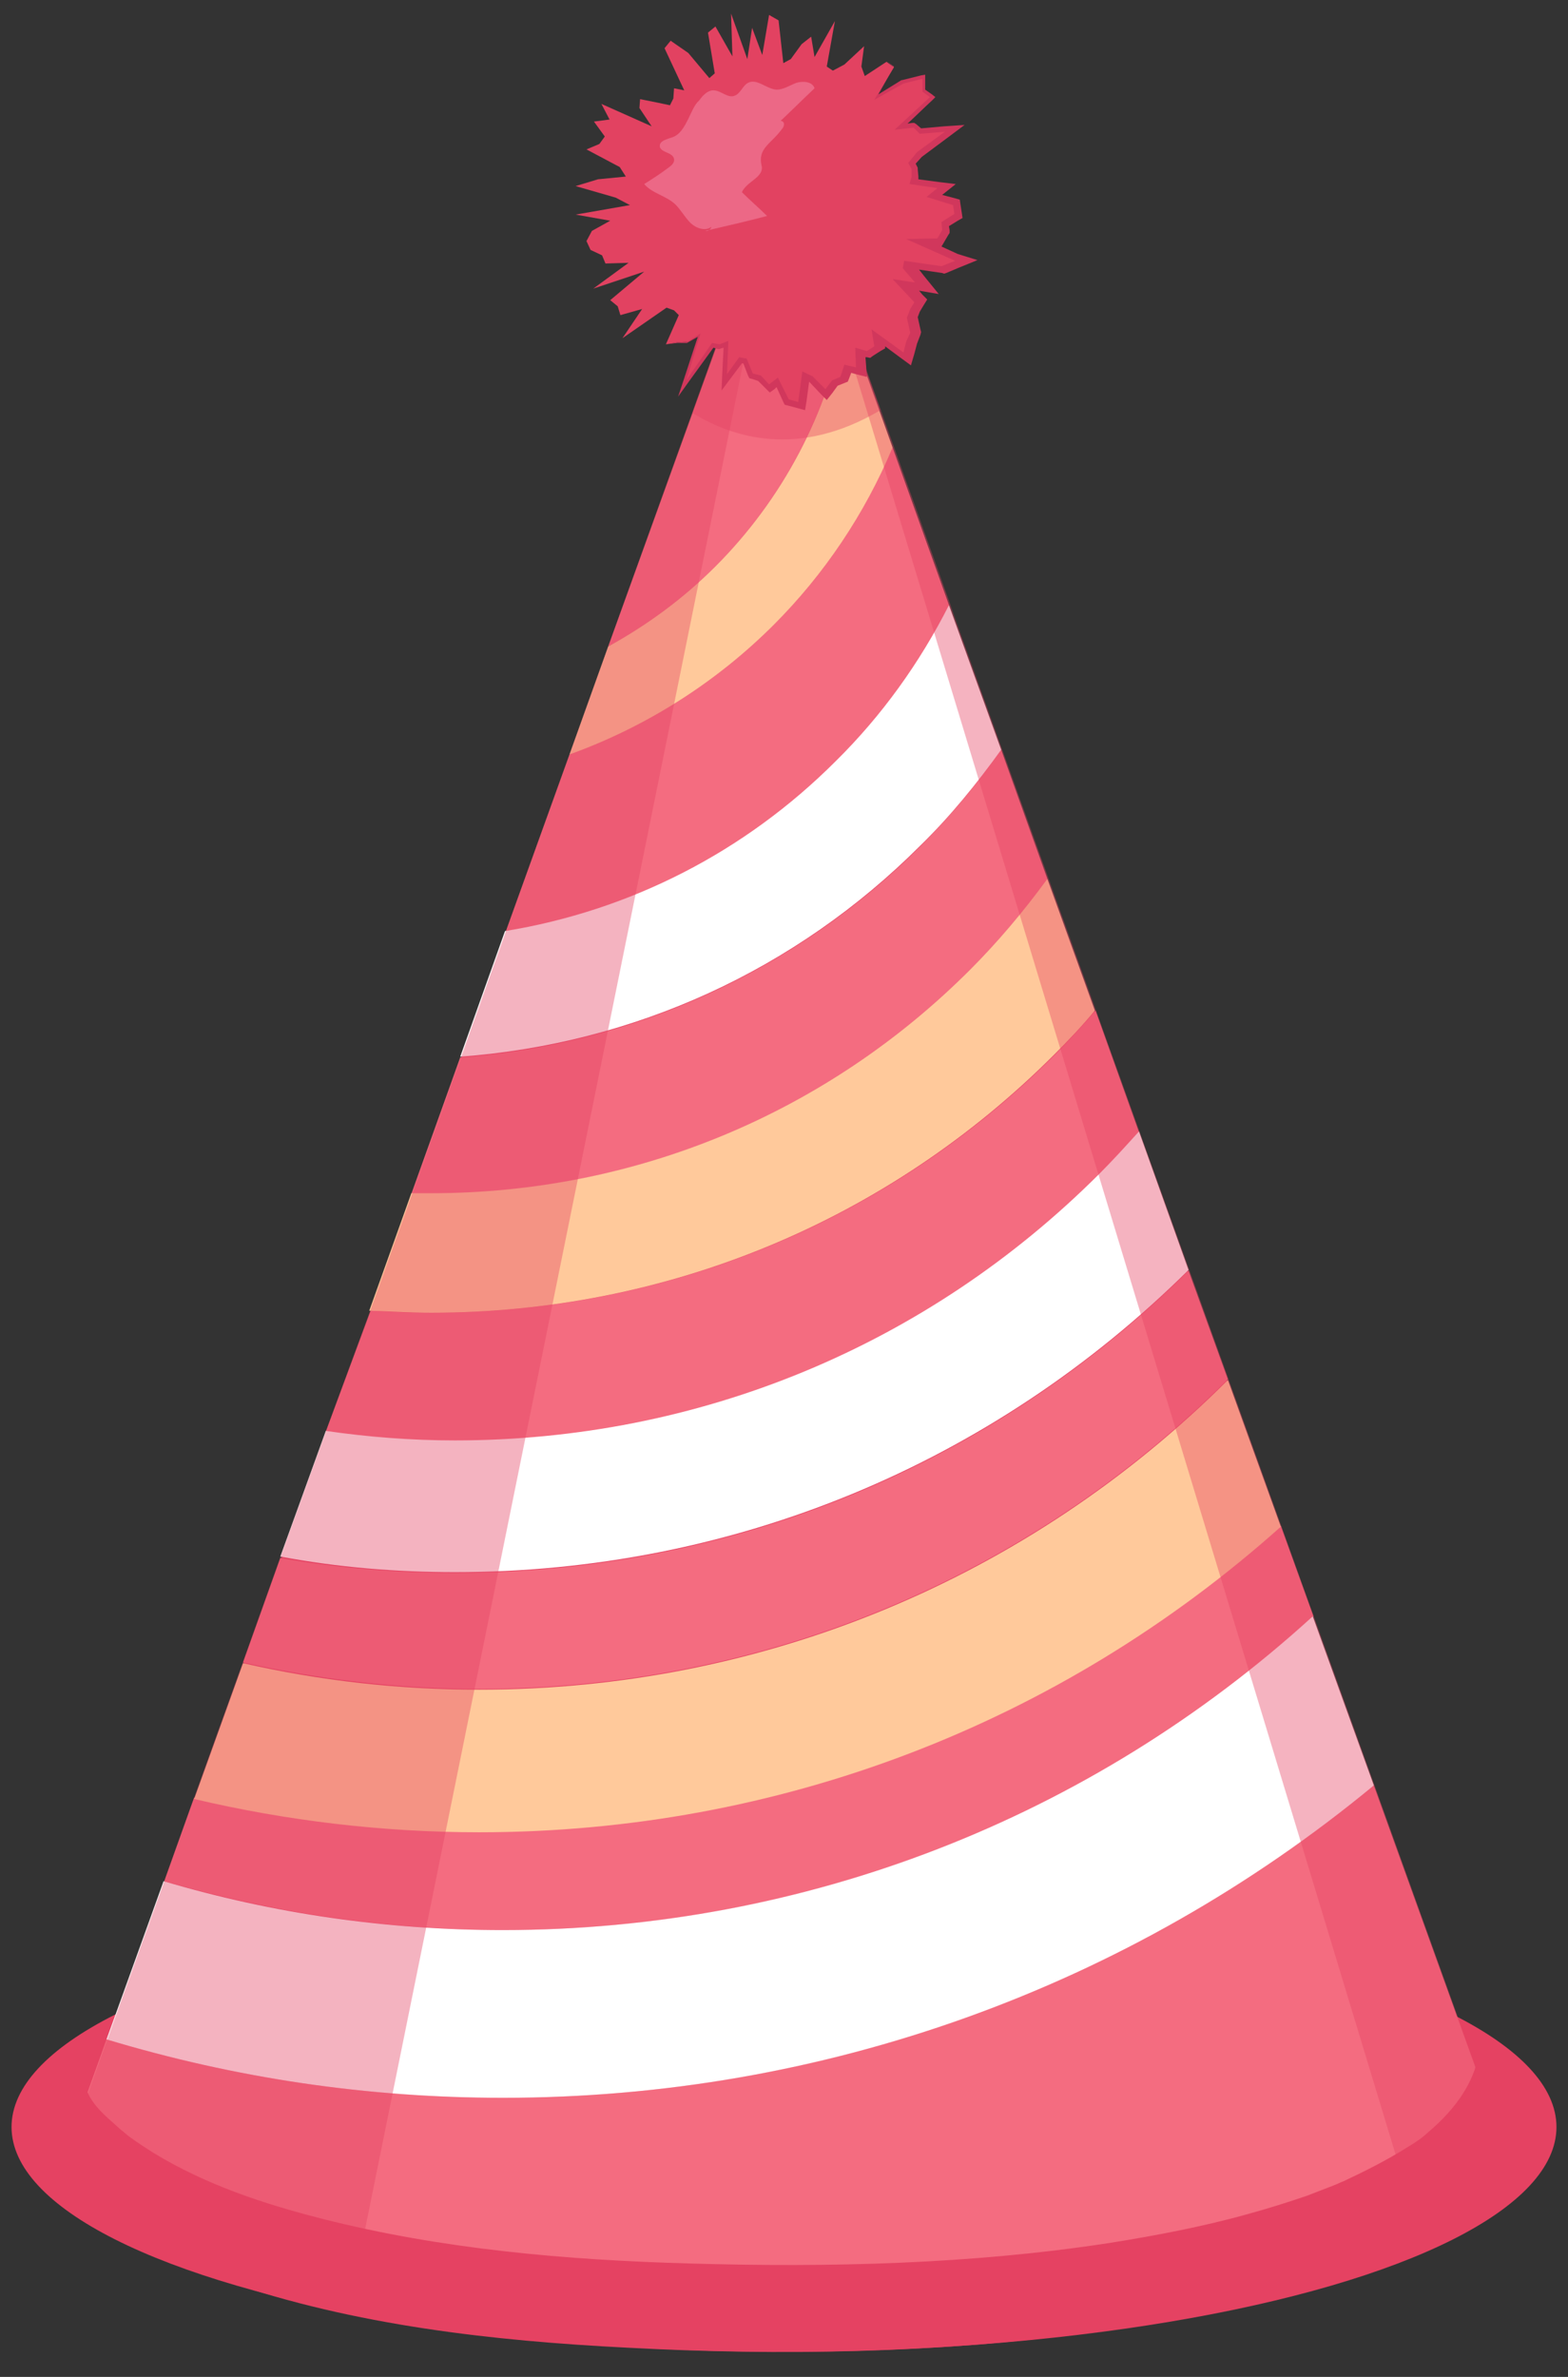 <?xml version="1.0" encoding="utf-8"?>
<!-- Generator: Adobe Illustrator 22.0.1, SVG Export Plug-In . SVG Version: 6.00 Build 0)  -->
<svg version="1.1" id="레이어_1" xmlns="http://www.w3.org/2000/svg" xmlns:xlink="http://www.w3.org/1999/xlink" x="0px"
	 y="0px" viewBox="0 0 231 350" enable-background="new 0 0 231 350" xml:space="preserve">
<rect x="0" y="0" width="231" height="350" fill="#333333" stroke="none"/>
<g>
	<g>
		<path fill="#E54262" d="M140.4,90.9l-0.5-1.5l-8.3-23.1l-6.9-19.2l-8.4-23.2l0.7,2.4l-0.8-2.3l0.4,1.3l-0.8-2.2v0.1v-0.1v0.1l0,0
			v-0.1V23L89.7,95.6L84,111.4l-9.3,25.9h-0.1L68,155.7h0.1v0.1H68l-7.1,19.9l0,0l-6.2,17.2h0.1v0.1l-6.4,17.5l0,0L41.6,229l0,0v0.1
			l-5.5,15.3L29,264.3l-4.4,12.2l0,0h-0.1l-8.4,23.2L11,313.8c0,0,15.3,25.2,104.7,25.2c51,0,77.9-8.2,91.6-15.2l0,0
			c9.3-4.7,12.5-9,13.2-9.9L140.4,90.9z M63,283.4L63,283.4c0.2,0,0.3,0,0.5,0C63.3,283.4,63.2,283.4,63,283.4z M74.3,283.7
			L74.3,283.7C74.2,283.7,74.3,283.7,74.3,283.7L74.3,283.7z"/>
		<path fill="none" d="M221,314.5l-12.8-35.4L140.5,90.5L140,89l-8.3-23.2l-2-5.4c-12,7.1-21.7,4.1-27.7,0.5L89.6,95.2l-5.7,15.9
			l-9.4,26.1l-6.6,18.5l-7.2,20.1l-6.2,17.3L48,210.8l-6.7,18.5l-5.5,15.4l-7.2,20L24.2,277l-8.4,23.3l-5.1,14.2l0,0l0,0
			c0,0,0,0,0.1,0.1l0,0c0,0,0.1,0.1,0.1,0.2l0,0c0,0.1,0.1,0.1,0.2,0.2l0,0c0.1,0.2,0.3,0.4,0.5,0.6l0,0c2.8,3.2,13,12.4,41,18.4
			l0,0c15.2,3.3,35.7,5.7,63.2,5.7c67.8,0,93.2-14.4,101.5-21.5C219.6,316.5,220.6,315.1,221,314.5L221,314.5L221,314.5z"/>
		<ellipse fill="#E54262" cx="115.5" cy="313.2" rx="113.8" ry="33.1"/>
		<g>
			<g>
				<path fill="#F46C80" d="M67,212.2c35.9,0,69.6-14,95-39.3c2-2,3.9-4,5.8-6.2l-6.4-17.9c-1.9,2.2-3.9,4.4-6,6.5
					c-24.5,24.5-57.1,38-91.8,38l0,0c-3,0-6-0.1-9-0.3L48,210.8C54.2,211.7,60.6,212.2,67,212.2L67,212.2z"/>
				<path fill="#F46C80" d="M202.4,262.9c-36.1,29.7-81.2,46-128.3,46c-20,0-39.5-2.9-58.4-8.6l-5.1,14.2c0,0,15.4,25.3,105.2,25.3
					S221,314.5,221,314.5L202.4,262.9z"/>
				<path fill="#F46C80" d="M142.9,142.8c4.2-4.2,8-8.7,11.4-13.4l-6.8-19c-3.6,5.1-7.5,9.8-11.9,14.2
					c-18.3,18.3-42.2,29.2-67.8,31.1l-7.2,20.1c1,0,1.9,0,2.9,0C93.5,175.7,121.7,164,142.9,142.8z"/>
				<path fill="#F46C80" d="M139.8,89.1l-8.3-23.2c-4.1,9.8-10.1,18.7-17.5,26.1c-8.4,8.4-18.7,15-30.1,19.1l-9.4,26.1
					c18.4-3,35.4-11.6,48.7-25C130,105.4,135.6,97.6,139.8,89.1z"/>
				<path fill="#F46C80" d="M70.6,248.7c41.6,0,80.8-16.2,110.3-45.6l-5.8-16c-29,28.7-67.3,44.5-108.1,44.5l0,0
					c-8.6,0-17.2-0.7-25.7-2.2l-5.5,15.4C47.1,247.3,58.8,248.7,70.6,248.7L70.6,248.7z"/>
				<path fill="#F46C80" d="M193.5,238l-4.8-13.3c-32.6,29.1-74.1,45-118.1,45l0,0c-14.2,0-28.3-1.7-42-5L24.2,277
					c16.2,4.7,32.9,7.2,50,7.2C118.6,284.2,160.7,267.9,193.5,238z"/>
				<path fill="#F46C80" d="M124.6,46.6l-8.7-24.2v-0.2v0.1v-0.1v0.2L89.6,95.2c5.8-3.2,11.2-7.2,15.8-11.8
					C115.2,73.6,122,60.9,124.6,46.6z"/>
				<path fill="#FFC99B" d="M70.6,269.8c44,0,85.5-15.9,118.1-45l-7.8-21.6c-29.5,29.4-68.7,45.6-110.3,45.6l0,0
					c-11.8,0-23.4-1.3-34.8-3.9l-7.2,20C42.2,268.1,56.3,269.8,70.6,269.8L70.6,269.8z"/>
				<path fill="#FFFFFF" d="M67,231.5c40.8,0,79.1-15.8,108.1-44.5l-7.3-20.4c-1.9,2.1-3.8,4.2-5.8,6.2
					c-25.4,25.4-59.1,39.3-95,39.3l0,0c-6.4,0-12.8-0.5-19-1.4l-6.7,18.5C49.8,230.8,58.4,231.5,67,231.5L67,231.5z"/>
				<path fill="#FFC99B" d="M63.5,193.3c34.7,0,67.3-13.5,91.8-38c2.1-2.1,4.1-4.2,6-6.5l-7-19.4c-3.5,4.8-7.3,9.3-11.4,13.4
					c-21.2,21.2-49.4,32.9-79.4,32.9c-1,0-1.9,0-2.9,0L54.4,193C57.4,193.1,60.4,193.3,63.5,193.3L63.5,193.3z"/>
				<path fill="#FFFFFF" d="M147.5,110.4l-7.7-21.3c-4.3,8.5-9.9,16.3-16.7,23c-13.4,13.4-30.3,22-48.7,25l-6.6,18.5
					c25.6-1.9,49.4-12.7,67.8-31.1C140,120.2,143.9,115.4,147.5,110.4z"/>
				<path fill="#FFC99B" d="M131.5,65.9l-6.9-19.3c-2.5,14.2-9.4,27-19.2,36.8c-4.7,4.7-10,8.6-15.8,11.8l-5.7,15.9
					C95.3,107,105.6,100.4,114,92C121.4,84.6,127.4,75.7,131.5,65.9z"/>
				<path fill="#FFFFFF" d="M202.4,262.9l-9-24.9c-32.7,29.8-74.9,46.2-119.3,46.2c-17.1,0-33.8-2.4-50-7.2l-8.4,23.3
					c18.9,5.7,38.4,8.6,58.4,8.6C121.2,308.9,166.3,292.7,202.4,262.9z"/>
			</g>
			<path opacity="0.4" fill="#E54262" enable-background="new    " d="M115.8,22.3L115.8,22.3L115.8,22.3L89.6,95.2l-5.7,15.9
				l-9.4,26.1l-6.6,18.5l-7.2,20.1l-6.2,17.3L48,210.8l-6.7,18.5l-5.5,15.4l-7.2,20L24.2,277l-8.4,23.3l-5.1,14.2
				c0,0,7.4,12.2,41.9,19.6L115.8,22.3L115.8,22.3L115.8,22.3z"/>
			<g opacity="0.4">
				<polygon fill="#E54262" points="131.5,66.1 139.8,89.2 140.4,90.8 115.8,22.4 116.2,23.5 124.6,46.8 				"/>
				<path fill="#E54262" d="M140.5,90.5L140,89l-8.3-23.2l-6.9-19.3l-8.4-23.3l91.4,301.3c9.3-4.7,12.6-9,13.3-9.9L140.5,90.5z"/>
			</g>
			<path opacity="0.4" fill="#E54262" enable-background="new    " d="M129.7,60.4l-5-13.8l-8.4-23.3l0.9,3l-0.9-2.5l-0.5-1.4v-0.2
				v0.1v-0.1v0.1l0,0L102,60.8C108,64.5,117.7,67.5,129.7,60.4z"/>
		</g>
		<g>
			<path fill="#E54262" d="M33.3,335.9c18.9,6.5,39.3,8.8,59.2,9.8c22.5,1.2,45.4,0.8,67.8-2.2c13.9-1.8,27.9-4.6,41-10
				c10.4-4.3,21.1-10,25.4-21.1c1.4-3.7-1.9-6.3-4.3-8.5c-1.3-1.2-2.7-2.4-4.4-2.6c-0.5,5.6-4.3,10.1-8.5,13.4
				c1.7-1.4,0.2-0.1-0.2,0.2c-0.7,0.5-1.3,0.9-2,1.3c-3,1.9-6.2,3.5-9.4,5c-0.3,0.1-1.4,0.6-0.4,0.2c-0.6,0.2-1.2,0.5-1.8,0.7
				c-1,0.4-2.1,0.8-3.1,1.2c-2.9,1-5.8,1.9-8.7,2.7c-6.8,1.9-13.7,3.2-20.6,4.3c-20.3,3.1-41.1,3.6-61.6,3
				c-18.2-0.5-36.6-2.1-54.3-6.6c-8.6-2.2-17.1-5-24.8-9.7c-1.1-0.7-2.2-1.4-3.3-2.2c-1.5-1.1,0.9,0.8-0.4-0.3
				c-0.4-0.3-0.7-0.6-1.1-0.9c-2.3-2.1-5.3-4.3-5.4-7.7c0-0.2,0-0.4-0.1-0.6c-0.1-0.4-0.5-0.6-0.9-0.7c-1.1-0.2-2.1,0.5-2.9,1.2
				c-2.2,1.9-4,3.7-4.8,6.5c-0.3,0.9-0.4,1.9-0.3,2.8c0.3,2.5,3,5.3,4.7,7.1c2.2,2.4,5.1,4.3,7.8,6
				C21.2,331.5,27.3,333.8,33.3,335.9z"/>
		</g>
		<g>
			<path fill="none" d="M129.9,47.7"/>
			<path fill="#D1375C" d="M141.1,37.4l-2.4-1.1l0,0l0.3-0.5l0.7-1.2l0.2-0.3v-0.4l-0.1-0.6l1.3-0.8l0.7-0.4l-0.1-0.7l-0.2-1.3
				l-0.1-0.7l-0.7-0.2l-1.9-0.5l2-1.6l-2.5-0.3l-3-0.4v-0.2V26l-0.1-1.1v-0.2l-0.1-0.2l-0.2-0.4l0.9-1l3.9-2.9l2.4-1.8l-3,0.2
				l-3.4,0.3l-0.7-0.6l-0.3-0.2h-0.3l-0.7,0.1c1.2-1.1,2.4-2.3,3.6-3.4l0.5-0.5l-0.5-0.4l-1-0.7v-1.6V11l-0.6,0.1l-2.8,0.7h-0.1l0,0
				l-3.4,2.1l2.3-4.1l0,0l0,0L130.6,9l1,0.8l-3,4.6l-0.5,0.8l0.8-0.4l4.3-2.3l2.2-0.4l-0.1,1.3v0.2l0.2,0.2l0.6,0.5
				c-1.6,1.4-3.2,2.8-4.8,4.2l-1.6,1.4l2.1-0.2l2.4-0.2l0.7,0.7l0.2,0.2h0.4h0.7l-1.7,1.2l-0.1,0.1l-0.1,0.1l-1.4,1.6l-0.4,0.5
				l0.3,0.6l0.4,0.8V26l-0.3,1l-0.4,1.1l1.2,0.2l1.7,0.3l-1.4,1.1l2.1,0.6l3.1,0.9l-1.1,0.7l-0.6,0.4l0.1,0.7l0.1,0.9l-0.2,0.3
				l-4,0.1l-5.3,0.1l4.9,2.2l2.5,1.1l-2.1-0.3l-1.2-0.2l-0.2,1.2l-0.2,1.1l-0.1,0.5l-3.8-0.7l2.7,2.8l2.6,2.7l-0.2,0.3l-0.1,0.1v0.1
				l-0.5,1.2l-0.1,0.4l0.1,0.4l0.4,1.8l-0.4,1l0,0l-3.2-2.3l-2.4-1.7l0.5,2.9l0.3,1.6l-1.2-0.3l-1.6-0.4l0.1,1.6l0.1,1.3H125
				l-1.1-0.3l-0.3,1l-0.4,1.4l-0.8,0.3l-0.3,0.1l-0.2,0.2l-0.2,0.3l-1-1l-0.1-0.1l-0.1-0.1l-1.5-0.7l-1.4-0.7l-0.2,1.5L117,58
				l-1.4-2.6l-0.5-1l-0.9,0.7l-0.6,0.5l-0.7-0.7l-0.2-0.2l-0.2-0.1l-0.8-0.2l-0.8-1.8l-0.2-0.4l-0.4-0.1l-1.1-0.1l-0.5-0.1l-0.3,0.4
				l-0.4,0.5v-2.5v-1l-0.9,0.4l-1.1,0.5l-1-0.2l-0.4-0.1l-0.2,0.3l-2.3,3.5l1.3-4.5l0.1-0.5l-0.4,0.3l-1.9,1.3l-1.4,0.1l0,0l0,0
				l-1.7,0.3l1.7-0.2h1.4l0,0l0,0l1.6-0.9l-2.1,6.4l-0.8,2.4l1.5-2.1l3.7-5.1l0.7,0.2h0.2l0.2-0.1l0.4-0.1l-0.2,3.9l-0.1,2.4l1.5-2
				l1.5-2h0.2l0.7,1.8l0.2,0.4l0.4,0.1l0.9,0.3l1.1,1.1l0.6,0.6l0.7-0.5l0.3-0.3l1,2.2l0.2,0.4l0.4,0.1l1.5,0.4l1.1,0.3l0.2-1.2
				l0.4-3l1.7,1.8l0.9,0.9l0.8-1l0.8-1.1l1-0.4l0.5-0.2l0.2-0.5l0.3-0.8l0.7,0.2l1.6,0.4l-0.1-1.6l-0.1-1.3h0.2l0.5,0.1l0.4-0.3
				l1.1-0.7l0.7-0.4V51l2.3,1.7l1.5,1.1l0.5-1.7l0.4-1.5l0.5-1.3l0.1-0.4l-0.1-0.4l-0.4-1.8l0.3-0.8l0.6-1l0.5-0.8l-0.7-0.7
				l-0.5-0.6l2.9,0.5l-2.2-2.7l-0.7-0.9l3.4,0.5l0.3,0.1l0.3-0.1l1.9-0.8l2.7-1.1L141.1,37.4z"/>
			<g>
				<polygon fill="#E24261" points="140.4,30.2 140.6,31.5 138.7,32.7 138.8,33.9 138.1,35.1 133.5,35.2 140.7,38.4 138.7,39.2 
					133.2,38.4 133,39.5 134.8,41.6 131.5,41.1 134.7,44.5 134.1,45.5 133.6,46.8 134.1,49 133.5,50.3 133.1,51.9 128.4,48.5 
					128.8,51 127.7,51.7 126,51.2 126.1,54.1 124.4,53.7 123.8,55.5 122.6,56 121.6,57.3 119.7,55.4 118.2,54.7 117.6,59.2 
					116.2,58.8 114.6,55.6 113.3,56.6 112.1,55.3 110.9,55 110,52.8 108.9,52.6 107.1,55.1 107.3,50.2 106,50.7 104.9,50.5 
					101.1,56 103.2,49.1 101.3,50.3 99.8,50.4 98.1,50.7 100,46.4 99.3,45.7 98.2,45.3 91.7,49.8 94.6,45.5 91.4,46.4 91,45.1 
					89.9,44.2 94.9,40 87.4,42.5 92.6,38.7 89.2,38.8 88.7,37.6 87,36.8 86.4,35.5 87.2,34 89.9,32.5 84.8,31.6 92.8,30.2 
					90.7,29.1 84.8,27.4 88.1,26.4 92.2,26 91.3,24.6 86.4,22 88.3,21.2 89.1,20.1 87.5,17.9 89.8,17.6 88.6,15.3 96,18.6 
					94.2,15.9 94.3,14.6 96.8,15.1 98.7,15.5 99.2,14.5 99.3,13 100.8,13.3 97.9,7.1 98.8,6 101.4,7.8 104.5,11.5 105.3,10.8 
					104.3,4.8 105.4,3.9 107.9,8.3 107.7,2 110.1,8.7 110.8,4.1 112.3,8.1 113.3,2.2 114.7,3 115.4,9.3 116.5,8.7 118.1,6.5 
					119.5,5.4 120,8.4 123,3.1 121.8,9.8 122.7,10.4 124.4,9.5 127.3,6.8 126.9,9.8 127.4,11.2 130.6,9.1 131.7,9.9 128.8,14.7 
					133.1,12.3 135.9,11.6 135.9,13.5 137,14.3 131.8,19.1 134.6,18.8 135.5,19.7 139.2,19.4 135.1,22.4 133.8,24 134.3,24.9 
					134.3,26 134,27.1 138.1,27.7 136.5,29 				"/>
				<path opacity="0.5" fill="#F78FAD" enable-background="new    " d="M101.4,17.5c-0.6,1.2-1.2,2.3-2.3,2.7
					c-0.8,0.3-2,0.5-1.9,1.4c0.2,0.9,1.9,0.8,2.1,1.8c0.1,0.5-0.3,0.9-0.7,1.2c-1.2,0.9-2.4,1.7-3.7,2.5c1.2,1.4,3.2,1.7,4.6,3
					c0.8,0.8,1.4,1.9,2.2,2.7c0.8,0.8,2.2,1.3,3.1,0.6c-0.1,0.4-0.5,0.7-0.9,0.6c3-0.7,6.1-1.4,9.1-2.2c-1.2-1.2-2.5-2.3-3.7-3.5
					c0.7-1.6,3.3-2.2,2.9-3.9c-0.6-2.6,1.4-3.2,3-5.4c0.2-0.2,0.3-0.5,0.3-0.7c0-0.3-0.2-0.5-0.5-0.5c1.7-1.6,3.3-3.2,5-4.8
					c-0.3-1-1.7-1.1-2.7-0.8c-1,0.4-1.9,1-2.9,1c-1.5-0.1-2.9-1.7-4.2-1c-0.8,0.4-1.1,1.6-2,1.9c-1,0.4-2-0.8-3.1-0.8
					c-0.9,0-1.6,0.8-2.1,1.5C102.3,15.4,101.9,16.5,101.4,17.5z"/>
			</g>
		</g>
	</g>
</g>
</svg>
